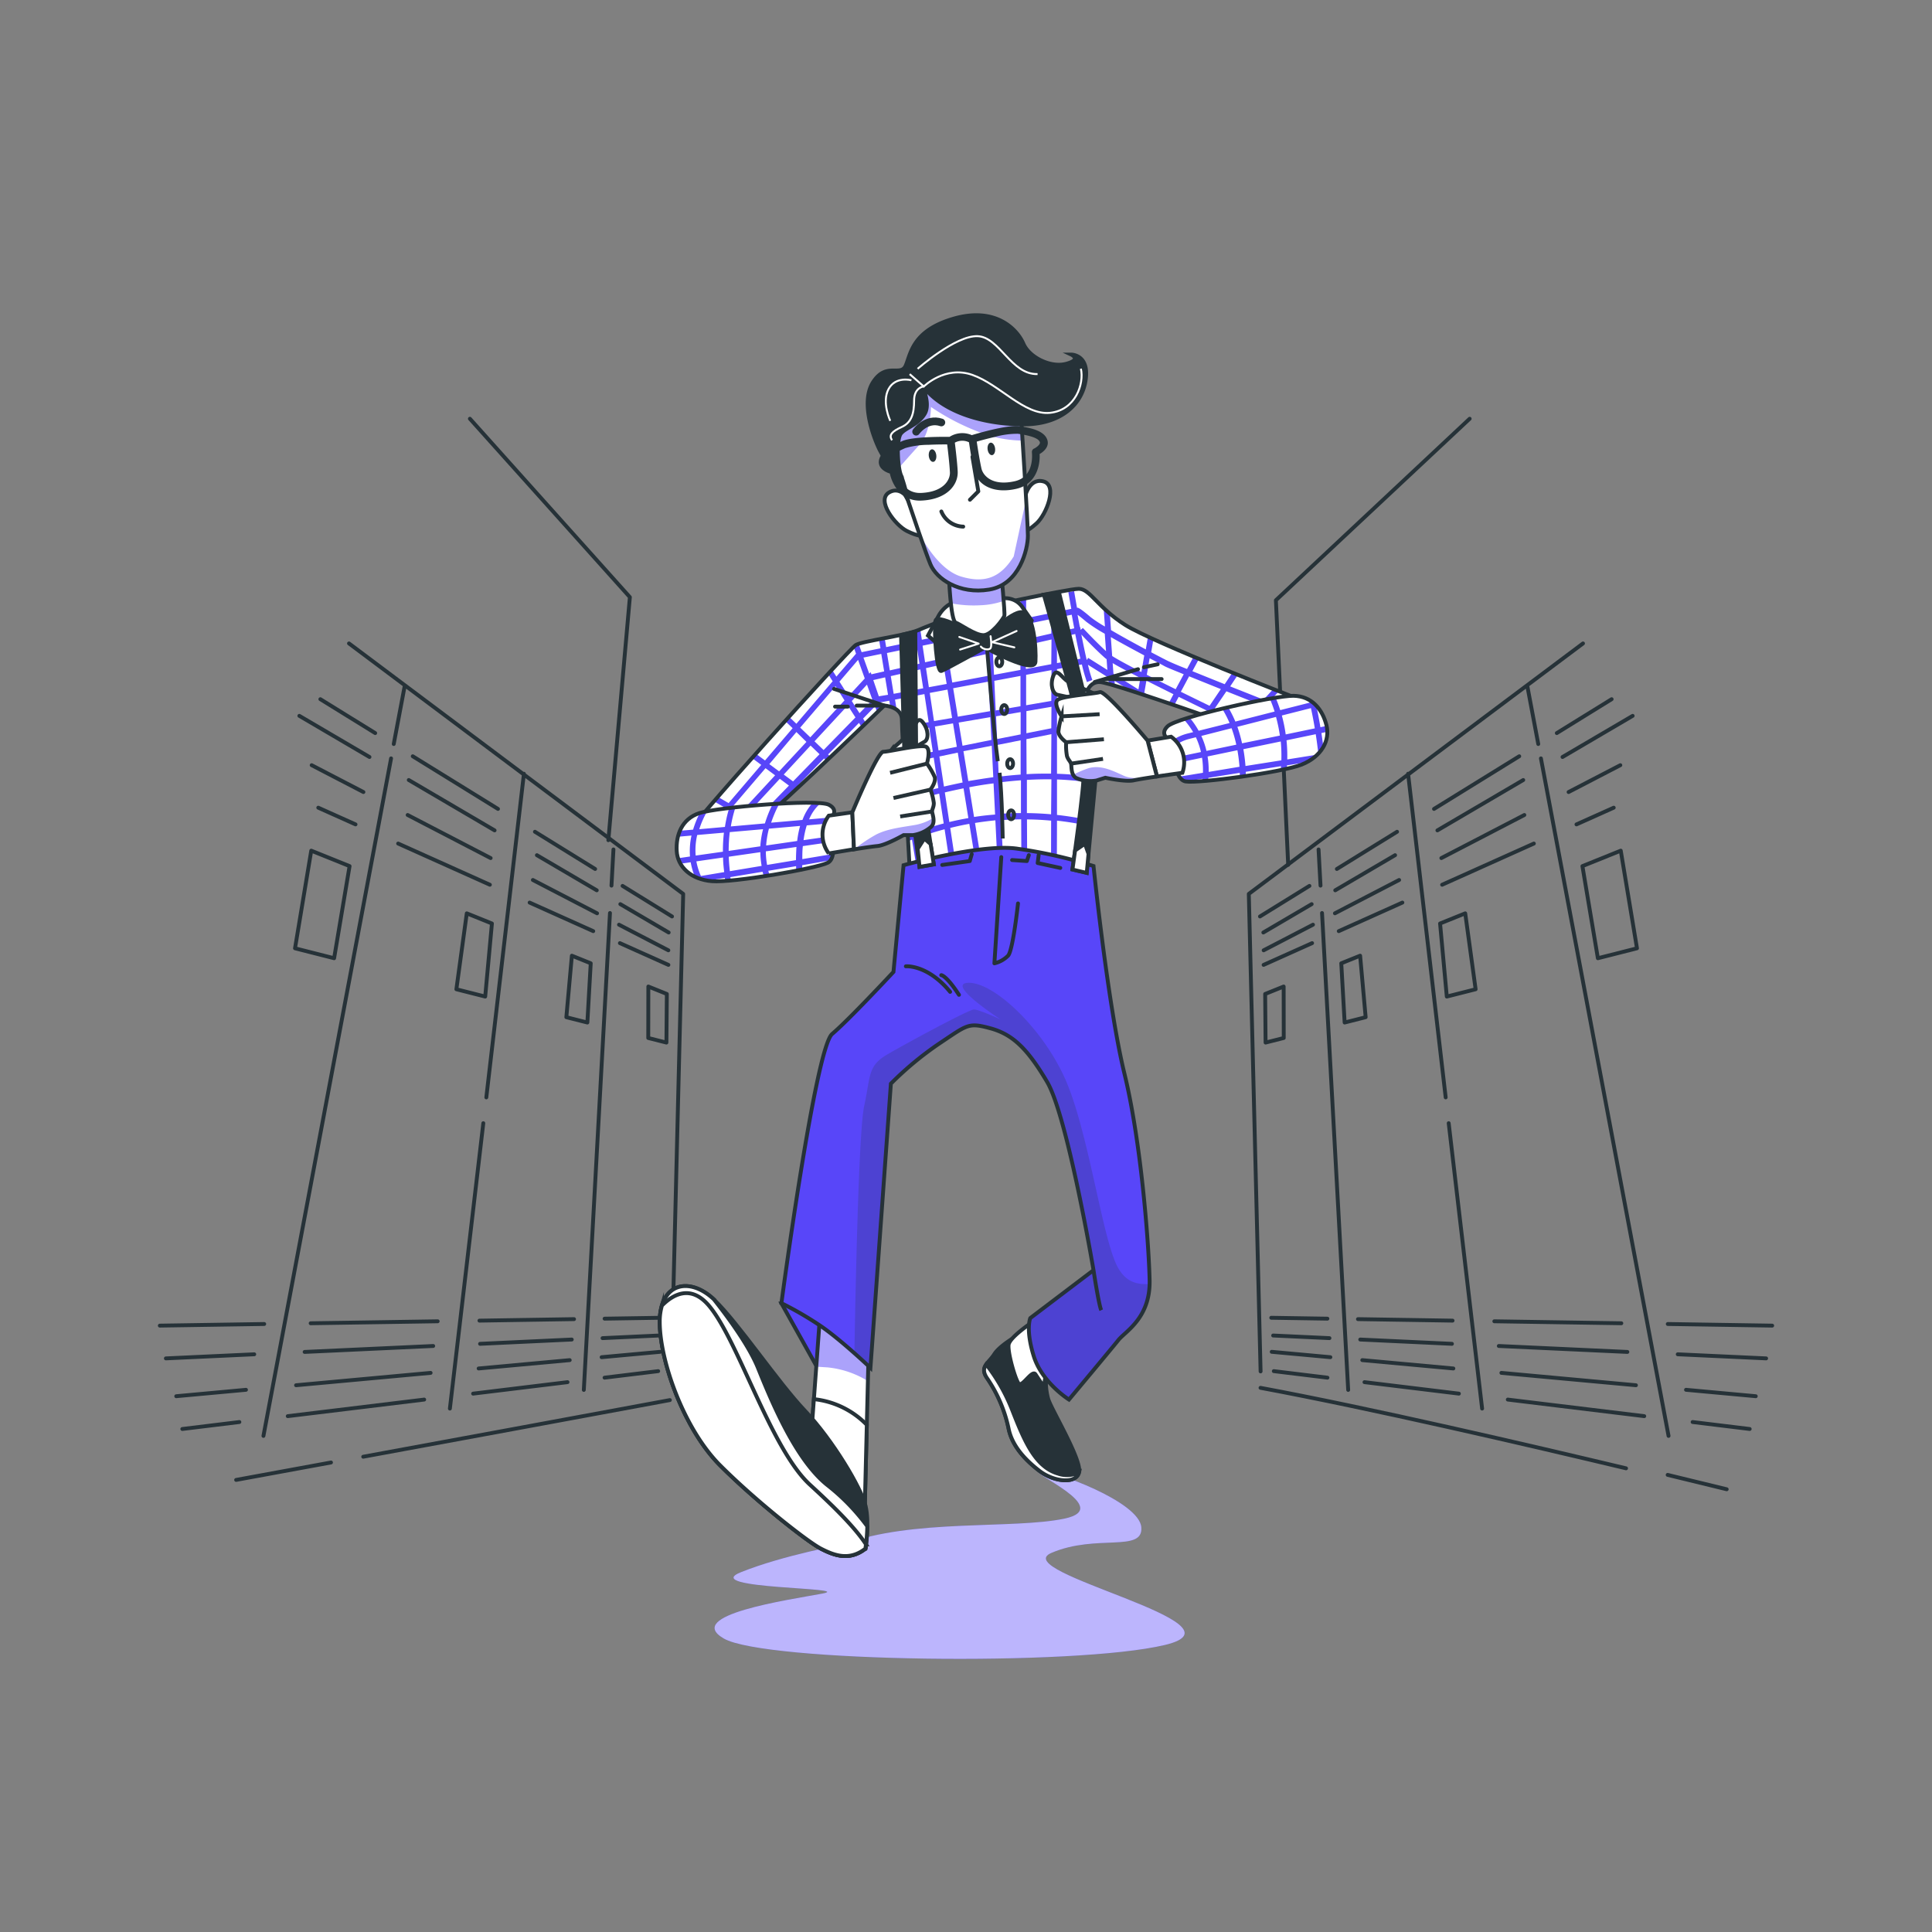 <svg xmlns="http://www.w3.org/2000/svg" viewBox="0 0 500 500"><rect x="0" y="0" width="500" height="500" fill="#808080" stroke="none"/><defs><clipPath id="a"><path d="M251.45 157.81s-10.22 3.7-13.7 5.22-14.56 2.83-16.3 3.92-45 48.92-44.14 49.79 10.65 1.3 13.48.65 38.05-34.79 38.05-34.79 4.57.22 4.57 3.7 2.17 41.31 2.17 41.31l45-.87.22-45.88s.43-4.56 3.91-4.35S325.38 190 325.38 190l10.62-9.14s-37.62-14.57-44.8-19.13-9.13-9.35-12-9.35-27.75 5.43-27.75 5.43z" fill="#fff" stroke="#263238" stroke-miterlimit="10"/></clipPath><clipPath id="b"><path d="M245.58 149.12s.44 11.52 1.74 12 5 3.26 7.18 3.26 5.22-4.35 5.43-5-.87-11.75-.87-11.75l-12.61 1.31z" fill="#fff" stroke="#263238" stroke-miterlimit="10"/></clipPath><clipPath id="c"><path d="M234.93 129.33s.08.26.24.72c.93 2.78 4.32 12.85 5.63 16 1.52 3.7 7.39 7.83 15.22 6.53s10-10.44 10-13.92-1.74-30.44-1.74-30.44-9.35-9.57-17-12.61-11.31.43-14.13 5.65-4.35 8.26-3.48 11.74 5.26 16.33 5.26 16.33z" fill="#fff" stroke="#263238" stroke-miterlimit="10"/></clipPath><clipPath id="d"><path fill="#fff" stroke="#263238" stroke-miterlimit="10" d="M212.23 340.33l-2.39 32.61 13.91 19.14 1.09-43.92-12.61-7.83z"/></clipPath><clipPath id="e"><path d="M231.23 251.53h0l2.61-27.61s19.35-5.44 28.92-4.35a120.07 120.07 0 0120.24 4.56s3.7 36.1 8 53.71 6.3 43.71 6.52 53.49-6.31 13.26-8.05 15.44-12.82 15.44-12.82 15.44-7-4.35-9.14-11.31-.87-9.78-.87-9.78l16.36-12.4s-6.74-39.79-12-48.71-9.13-12.39-14.78-13.91-5.87-.87-13.05 3.91a85.15 85.15 0 00-12.61 10.44L225.27 354s-8-7.61-13.26-11.09a87.59 87.59 0 00-9.78-5.65s8.78-66 13.13-69.67 15.87-16.06 15.87-16.06z" fill="#5846f9" stroke="#263238" stroke-miterlimit="10"/></clipPath><clipPath id="f"><path d="M303.15 191.78s-3.41-1.44-1-3.8 27.8-8 32.61-7.91 7.5 3.58 8.52 7.59-1.32 8.16-6.38 10.2-26.71 4.92-30.07 4.38-3.68-10.46-3.68-10.46z" fill="#fff" stroke="#263238" stroke-miterlimit="10"/></clipPath><clipPath id="g"><path d="M297 191.67s-10.89-13-12.34-12.55-9.93 1-11 2.06 1.09 4.22 1.09 4.22a19.44 19.44 0 00-.83 3.9c0 1.38 2 2.79 2 2.79a15.22 15.22 0 00.21 3.58c.32 1 .87 1.33 1.06 2s-.13 3.23 1.65 3.81a9 9 0 004.94.51l2.28-.71s5.14 1.12 7.28.68 6.07-1 6.07-1z" fill="#fff" stroke="#263238" stroke-miterlimit="10"/></clipPath><clipPath id="h"><path d="M214.71 212.17s2.82-2.39-.22-3.91-28.92.65-33.49 2.17-6.09 5.66-5.87 9.79 3.7 7.39 9.13 7.83 27-3.26 30-4.79.45-11.09.45-11.09z" fill="#fff" stroke="#263238" stroke-miterlimit="10"/></clipPath><clipPath id="i"><path d="M220.58 210.22s6.52-15.66 8-15.66 9.79-2 11.09-1.3.22 4.35.22 4.35a19.39 19.39 0 012 3.47c.43 1.31-1.09 3.27-1.09 3.27a15.49 15.49 0 01.87 3.48c0 1.08-.44 1.52-.44 2.17s1.09 3-.43 4.13a9.07 9.07 0 01-4.57 2h-2.39s-4.57 2.61-6.74 2.82-6.09.87-6.09.87z" fill="#fff" stroke="#263238" stroke-miterlimit="10"/></clipPath></defs><g stroke="#263238" stroke-linecap="round" stroke-linejoin="round"><path fill="none" d="M90.32 166.52l86.49 64.82-3.05 123.58M157.86 236.29l-6.77 123.42M158.76 219.84l-.51 9.36M125.08 290.68l-8.65 73.86M135.59 200.24l-9.73 83.77M101.21 196.27L68.18 371.61M104.68 177.82l-2.78 14.73M82.91 180.95l14.19 8.77M128.88 209.35l-22.06-13.63M154.02 224.89l-15.58-9.63M173.92 237.18l-12.8-7.91M95.62 195.91l-18.15-10.65M128 214.9l-22.21-13.03M154.44 230.41l-15.49-9.09M173.05 241.33l-12.51-7.34M94.05 204.98l-13.39-6.95M126.98 222.07l-21.48-11.15M154.52 236.36l-16.61-8.62M172.97 245.94l-12.77-6.63M92.01 213.35l-9.64-4.32M126.78 228.97l-23.74-10.66M153.53 240.98l-16.46-7.39M172.98 249.71l-12.55-5.63M68.38 342.65l-27.02.42M113.27 341.95l-32.87.51M148.56 341.39l-24.48.39M171 341.04l-14.53.23M65.8 350.49l-22.87 1.06M112.11 348.34l-33.27 1.54M147.97 346.67l-23.73 1.11M170.51 345.63l-14.57.68M63.66 359.68l-18.05 1.66M111.44 355.3l-34.82 3.2M147.44 352l-23.57 2.16M170.88 349.85l-15.18 1.39M61.95 368.02l-14.77 1.8M109.78 362.21l-35.31 4.29M146.87 357.7l-24.43 2.97M170.34 354.85l-13.88 1.69"/><path fill="none" d="M120.8 236.37l6.51 2.63-1.74 18.91-7.46-1.89 2.69-19.65zM146.57 263.25l1.43-15.92 4.88 1.97-.87 15.33-5.44-1.38zM80.55 220.15l9.92 4-4 23.84-10.12-2.57 4.2-25.27zM167.79 255.31l4.79 1.93-.11 12.58-4.7-1.19.02-13.32zM409.68 166.52l-86.49 64.82 3.05 123.58M342.14 236.29l6.77 123.42M341.24 219.84l.51 9.36M374.92 290.68l8.65 73.86M364.41 200.24l9.73 83.77M398.79 196.27l33.03 175.34M395.32 177.82l2.78 14.73M402.9 189.72l14.19-8.77M371.12 209.35l22.06-13.63M345.98 224.89l15.58-9.63M326.08 237.18l12.8-7.91M404.38 195.91l18.15-10.65M372 214.9l22.21-13.03M345.56 230.41l15.49-9.09M326.95 241.33l12.51-7.34M405.95 204.98l13.39-6.95M373.02 222.07l21.48-11.15M345.48 236.36l16.61-8.62M327.03 245.94l12.77-6.63M407.99 213.35l9.64-4.32M373.22 228.97l23.74-10.66M346.47 240.98l16.46-7.39M327.02 249.71l12.55-5.63"/><path fill="#263238" d="M431.62 342.65l27.02.42"/><path fill="none" d="M386.73 341.95l32.87.51M351.44 341.39l24.48.39M329 341.04l14.53.23M434.2 350.49l22.87 1.06M387.89 348.34l33.27 1.54M352.03 346.67l23.73 1.11M329.49 345.63l14.57.68M436.34 359.68l18.05 1.66M388.56 355.3l34.82 3.2M352.56 352l23.57 2.16M329.12 349.85l15.18 1.39M438.05 368.02l14.77 1.8M390.22 362.21l35.31 4.29M353.13 357.7l24.43 2.97M329.66 354.85l13.88 1.69M379.2 236.37l-6.51 2.63 1.74 18.91 7.46-1.89-2.69-19.65zM353.43 263.25L352 247.33l-4.88 1.97.87 15.33 5.44-1.38zM419.45 220.15l-9.92 4 4 23.84 10.12-2.57-4.2-25.27zM332.21 255.31l-4.79 1.93.11 12.58 4.7-1.19-.02-13.32zM94 377c23.56-4.34 55.26-10.18 79.36-14.66M61.11 383l24.55-4.51M420.82 380c-25.16-6-66.18-15.55-94.6-20.83M446.87 385.42S441 384 431.59 381.7M157.44 217.44l5.57-62.9-41.4-46.17M333.38 223.81l-3.18-68.47 50.15-46.97"/></g><path d="M218.35 399.67s-15.51 2.77-26.59 7.21 29.92 3.88 21.05 5.54-36 5.54-25.49 11.63 90.87 7.21 114.14 1.67-41-18.84-29.36-23.83 23.82 0 23.27-6.65-22.69-14.7-26.3-14.55 19.65 9.57 6.35 12.34-39.34-.03-57.07 6.64z" fill="#5846f9"/><path d="M218.35 399.67s-15.51 2.77-26.59 7.21 29.92 3.88 21.05 5.54-36 5.54-25.49 11.63 90.87 7.21 114.14 1.67-41-18.84-29.36-23.83 23.82 0 23.27-6.65-22.69-14.7-26.3-14.55 19.65 9.57 6.35 12.34-39.34-.03-57.07 6.64z" fill="#fff" opacity=".6"/><g><path d="M251.45 157.81s-10.22 3.7-13.7 5.22-14.56 2.83-16.3 3.92-45 48.92-44.14 49.79 10.65 1.3 13.48.65 38.05-34.79 38.05-34.79 4.57.22 4.57 3.7 2.17 41.31 2.17 41.31l45-.87.22-45.88s.43-4.56 3.91-4.35S325.38 190 325.38 190l10.62-9.14s-37.62-14.57-44.8-19.13-9.13-9.35-12-9.35-27.75 5.43-27.75 5.43z" fill="#fff"/><g clip-path="url(#a)"><path d="M329.54 178.32l-2.54 2.74-8.63-3.42 2-3-1.42-.57-2 3c-3-1.2-5.91-2.37-8.36-3.37l1.71-3.18-1.39-.58-1.71 3.19c-2.58-1-4.47-1.84-5.09-2.15-.83-.42-2.35-1.2-4.18-2.17l.58-3.4-1.41-.65-.57 3.31c-2.87-1.54-6.24-3.38-9-5l-.31-4.36c-.58-.5-1.11-1-1.61-1.45l.35 4.89a31.86 31.86 0 01-3.7-2.43c-2.85-2.45-3.26-2.45-3.51-2.45v.14c-.46-2.58-.76-4.37-.77-4.43l-1.48.25c0 .22.32 1.93.75 4.34l-3.49.72v-5.07l-1.5.28v5.1l-6.7 1.38v-5.14l-1.49.31v5.14l-7.41 1.53-.25-5.07-1.48.32.25 5.06-10.7 2.21-.61-3.72-1.43.54.57 3.49-4.44.91-.41-2.7-.37.16a11.15 11.15 0 01-1.06.39l.37 2.46-7.76 1.6-.39-2.32-1.47.28.39 2.35-4.88 1-.77-2.15a3.53 3.53 0 00-.73.31 4 4 0 00-.57.51l.62 1.72-5.08 5.94-1.13-1.78-1 1.14 1.16 1.84-9.39 11-1.86-1.78-1 1.11 1.89 1.81-7.15 8.36-2.32-1.72-1 1.12 2.35 1.74-8.45 9.89-2.73-1.59-1 1.16 2.74 1.59-7.19 8.41c.57.06 1.19.12 1.84.16l6.67-7.81 2.22 1.29-6.15 6.64h2l5.45-5.88 2.3 1.33-4.19 4.3.33-.06c.83-.19 4.44-3.26 9.13-7.5l5.49-5.63.36.27 1.11-1-.42-.32 6.73-6.91.68.66 1.1-1-.73-.7 8-8.17.78 1.23 1.1-1.06-.81-1.28 3.09-3.17.6 1.67 1.19-1.14-.55-1.53 2.45-.46.26 1.58a5.55 5.55 0 011.64.74l-.42-2.6 7.61-1.43 1.1 7.26-6.89 1.11c0 .44 0 .95.07 1.51l6.95-1.19.94 6.23L234 196l-.24-1.45c.2 4 .47 8.83.73 13.62l1.26 7.63-.82.32c0 .54.06 1.06.09 1.57l1-.39 1.69 10.25h1.52l-1.77-10.74c2.38-.86 4.73-1.59 7-2.2l1.94 12.8h1.52l-2-13.14c1.67-.42 3.31-.77 4.94-1.06l2.29 14.1h1.51l-2.33-14.33c1.79-.29 3.55-.51 5.27-.68l.69 14-1 1h2.16l.38-.37-.72-14.67c1.76-.13 3.48-.2 5.17-.22l.07 15.17h1.5l-.07-15.14c2.15 0 4.23.13 6.25.31l-.03 14.53h1.5l.05-14.53q3.75.42 7.14 1.13V212a82.3 82.3 0 00-7.14-1.1v-9.17a70.32 70.32 0 017.15.6v-1.5a70.32 70.32 0 00-7.15-.58v-10.52l7.17-1.43v-1.53l-7.17 1.43v-5.52l7.17-1.23v-.54a6.69 6.69 0 01.2-1l-7.37 1.26v-8l6.44-1.21a41 41 0 001.31 4.56l1.4-.53a35.25 35.25 0 01-1.14-3.95l5.19 3.26.25 1.7c.46.12 1 .27 1.53.44l-.09-1.25 3.82 2.4c1.78.57 3.78 1.23 5.89 1.93l-2-1.26.54-3.11c2.17 1.1 4.55 2.29 7 3.51l-1.23 2.34 1.44.49 1.15-2.15c2.39 1.18 4.86 2.38 7.28 3.56l-.82 1.21 1.47.51.72-1.06c2.43 1.18 4.81 2.32 7 3.37l-.28.3 1.54.55.15-.17 1.82.87 1.43.51 1.12-1-3.31-1.57 4.24-4.63 4.31 1.7 1.29-1.1-4.51-1.79 2.52-2.74zm-65.45-4.95l-6.84 1.28-.28-5.72 7.09-1.62zm0-11.54v3.95l-7.16 1.62-.2-4.05zM256.66 193l.4 8.14c-2.2.3-4.37.66-6.46 1l-1.26-7.73zm-.08-1.51L249.1 193l-1-6 8.17-1.4zm-.36-7.44l-8.34 1.43-1.2-7.36 9.16-1.72zm-8.59 9.22l-4.74.94-.94-6.19 4.69-.81zm8.13-18.38l-9.32 1.75-.84-5.17 9.89-2.25zm-.55-11.27l.2 4.08-10 2.29-.68-4.2zm-27.14 5.61l.75 4.53-3.3.75-.19-.56-.37.4-1.5-4.17zm-6 1.54l1.73 4.82-4.19 4.53-2.36-3.71zm-5.83 6.83l2.32 3.66-8.86 9.56-2.61-2.51zm-10.13 11.85l2.59 2.55-7.07 7.63-2.53-1.88zm-14.05 20.43l-2.28-1.32 8.33-9.75 2.49 1.84zm3.66 2.12l-2.33-1.35 8.42-9.1 2.37 1.76zm9.52-9.77l-2.41-1.78 6.94-7.5 2.33 2.24zm7.9-8.12l-2.35-2.26 8.6-9.28 2 3.1zm9.3-9.54l-2-3.14 3.93-4.25 1.42 3.95zm5-4.37L226 176l3.07-.7.75 4.51zm2.1-11.2l7.75-1.6.66 4.36-7.67 1.74zm1.74 10.56l-.75-4.58 7.64-1.74.75 4.89zm7.48-12.46l4.45-.92.69 4.22-4.49 1zm1.63 10.75l-.75-4.94 4.5-1L245 177zm.23 1.48l4.59-.86 1.19 7.34-4.68.8zm-5 26.56l-1.37-8.35 7.39-1.47 1.2 7.88c-2.6.6-5.03 1.26-7.22 1.9zm1.56 9.44l-1.31-8c2.18-.64 4.6-1.3 7.19-1.94l1.17 7.72c-2.31.61-4.66 1.33-7.05 2.18zm7.12-11.73l-1.19-7.82 4.76-1 1.25 7.73c-1.65.34-3.26.69-4.82 1.05zm1.39 9.18l-1.17-7.7c1.56-.37 3.18-.72 4.84-1.06l1.25 7.7c-1.61.28-3.25.61-4.92 1.02zm6.4-1.31l-1.25-7.73c2-.39 4.15-.74 6.29-1l.4 8.07q-2.67.19-5.44.62zm5.24-35.27l6.77-1.27v7.84l-6.42 1.1zm.45 9.18l6.36-1.09v5.77l-6.1 1.21zm.36 7.41l6-1.2v8.87c-1.91.14-3.8.32-5.67.56zm.88 17.86l-.4-8.15q2.78-.35 5.6-.56v8.49c-1.67-.02-3.41.05-5.22.18zm13 .09c-2-.18-4.11-.29-6.26-.31v-8.59c2.11-.12 4.23-.18 6.34-.15zm0-10.53c-2.11 0-4.23 0-6.34.15l-.05-9.07 6.47-1.29zm.05-11.73l-6.44 1.28v-5.72l6.49-1.12zm0-7.08l-6.51 1.12v-7.87l6.57-1.23zm0-9.51l-6.58 1.24v-6.12l6.64-1.51zm0-7.93l-6.65 1.51v-3.91l6.69-1.38zm1.52-4.09l3.77-.78c.2 1.1.42 2.29.65 3.52l-4.43 1zm-.05 11.74v-6.45l4.73-1.08c.42 2.16.88 4.38 1.34 6.39zm6-9.35h-.08c-.21-1.09-.41-2.16-.59-3.15.41.28 1.09.81 2.24 1.79a41.61 41.61 0 004.8 3.11l.33 4.51c-3.07-2.82-5.95-6-6-6l-.56.5zm2.08 8l-.37.57c-.47-2-.95-4.34-1.4-6.62 1.17 1.27 3.68 3.9 6.16 6.11l.38.29.19 2.77zm13 8.17l-6.46-4.06-.2-2.76c1.66 1 4.17 2.31 7.17 3.85zm.77-4.51c-3.48-1.8-6.18-3.26-7.56-4.14l-.35-4.9c2.8 1.6 6 3.33 8.65 4.74zm8.87 4.45c-2.69-1.32-5.21-2.59-7.47-3.74l.73-4.27c1.73.91 3.11 1.62 3.78 2s2.5 1.1 5.05 2.14zm8.77 4.29c-2.52-1.22-5-2.44-7.43-3.63l2.14-4 8.21 3.31zm8.59 4.13l-7.23-3.47 3-4.41 8.41 3.34z" style="mix-blend-mode:multiply" fill="#5846f9"/></g><path d="M251.45 157.81s-10.22 3.7-13.7 5.22-14.56 2.83-16.3 3.92-45 48.92-44.14 49.79 10.65 1.3 13.48.65 38.05-34.79 38.05-34.79 4.57.22 4.57 3.7 2.17 41.31 2.17 41.31l45-.87.22-45.88s.43-4.56 3.91-4.35S325.38 190 325.38 190l10.62-9.14s-37.62-14.57-44.8-19.13-9.13-9.35-12-9.35-27.75 5.43-27.75 5.43zM258.69 200c.64 5.76.81 17 .81 17M258.23 197c-1-6.69-2.86-30.22-2.86-30.22" fill="none" stroke="#263238" stroke-miterlimit="10"/><path fill="none" stroke="#263238" stroke-linecap="round" stroke-linejoin="round" d="M283.31 176.5l11.21-3.31M296.04 172.68l3.57-.76M286.11 175.74h14.52M215.85 178.29l12.99 4.31-7.13.01M219.42 182.87h-3.31M259.38 171.28c0 .64-.34 1.15-.76 1.15s-.76-.51-.76-1.15.34-1.14.76-1.14.76.51.76 1.14zM260.66 183.63c0 .63-.35 1.15-.77 1.15s-.76-.52-.76-1.15.34-1.14.76-1.14.77.51.77 1.14z"/><ellipse cx="261.42" cy="197.63" rx=".76" ry="1.15" fill="none" stroke="#263238" stroke-linecap="round" stroke-linejoin="round"/><path d="M262.44 210.87c0 .63-.34 1.15-.76 1.15s-.77-.52-.77-1.15.34-1.14.77-1.14.76.51.76 1.14z" fill="none" stroke="#263238" stroke-linecap="round" stroke-linejoin="round"/><path d="M246.69 155.76l-1.18.78a8.31 8.31 0 00-2.7 3l-2.65 4.95 7 6.06 5.57-8 10.41 6.77 3.86-8.72-2.45-3.53a5.26 5.26 0 00-4-2.24c-4.27-.31-12.78-.69-13.86.93z" fill="#fff" stroke="#263238" stroke-miterlimit="10"/><path d="M245.58 149.12s.44 11.52 1.74 12 5 3.26 7.18 3.26 5.22-4.35 5.43-5-.87-11.75-.87-11.75l-12.61 1.31z" fill="#fff"/><g clip-path="url(#b)"><path d="M259.06 147.59l-12.61 1.31-.87.22s.14 3.73.51 7a30.64 30.64 0 007.81.51 20 20 0 005.87-1.13c-.27-3.4-.71-7.91-.71-7.91z" style="mix-blend-mode:multiply" fill="#5846f9" opacity=".5"/></g><path d="M245.58 149.12s.44 11.52 1.74 12 5 3.26 7.18 3.26 5.22-4.35 5.43-5-.87-11.75-.87-11.75l-12.61 1.31z" fill="none" stroke="#263238" stroke-miterlimit="10"/><path d="M236 130.42s-2.39-5-5.87-3 1.53 8.48 4.57 10 4.35 1.3 4.35 1.3zM265.14 129.09s.95-5.46 4.83-4.52.82 8.58-1.7 10.87-3.83 2.43-3.83 2.43z" fill="#fff" stroke="#263238" stroke-miterlimit="10"/><path d="M234.93 129.33s.08.26.24.72c.93 2.78 4.32 12.85 5.63 16 1.52 3.7 7.39 7.83 15.22 6.53s10-10.44 10-13.92-1.74-30.44-1.74-30.44-9.35-9.57-17-12.61-11.31.43-14.13 5.65-4.35 8.26-3.48 11.74 5.26 16.33 5.26 16.33z" fill="#fff"/><g clip-path="url(#c)" fill="#5846f9"><path d="M238 115.07c2.93-3.25 2.93-9.75 2.93-9.75a59.89 59.89 0 0015.27 7.47 31.93 31.93 0 008.47 1.23c-.22-3.41-.37-5.78-.37-5.78s-9.35-9.57-17-12.61-11.31.43-14.13 5.65-4.35 8.26-3.48 11.74c.39 1.58 1.5 5.08 2.6 8.44.58-.64 3.11-3.52 5.71-6.39zM262.35 144c-3.25 5.2-7.15 7.15-13.64 5.2-5.86-1.76-10.13-9.84-10.92-11.43 1.14 3.31 2.34 6.7 3 8.31 1.52 3.7 7.39 7.83 15.22 6.53s10-10.44 10-13.92c0-1.16-.19-5-.45-9.49" style="mix-blend-mode:multiply" opacity=".5"/></g><path d="M234.93 129.33s.08.26.24.72c.93 2.78 4.32 12.85 5.63 16 1.52 3.7 7.39 7.83 15.22 6.53s10-10.44 10-13.92-1.74-30.44-1.74-30.44-9.35-9.57-17-12.61-11.31.43-14.13 5.65-4.35 8.26-3.48 11.74 5.26 16.33 5.26 16.33z" fill="none" stroke="#263238" stroke-miterlimit="10"/><path d="M242.31 117.8c.11.89-.24 1.67-.78 1.73s-1.06-.61-1.16-1.5.24-1.67.78-1.74 1.06.62 1.16 1.51zM257.53 116.06c.11.9-.24 1.67-.78 1.73s-1.05-.61-1.16-1.5.25-1.67.78-1.73 1.06.61 1.16 1.5z" fill="#263238"/><path d="M237.1 111.72s2.61-3.7 6.52-2.39" fill="none" stroke="#263238" stroke-linecap="round" stroke-linejoin="round" stroke-width="2"/><path fill="none" stroke="#263238" stroke-linecap="round" stroke-linejoin="round" d="M251.02 129.33l2.17-2.17-1.52-8.92M243.62 132.37a6.31 6.31 0 005.66 3.92"/><path d="M238.41 99.32s2.61 5 .87 7.83-4.79 3.48-6.09 5-.87 8.92 0 10.87a42.37 42.37 0 011.74 6.31s-5.44-9.57-7-12.39-5.44-12.62-2-18 7.18-1.31 8.48-4.35 1.74-9.13 12.61-12.18 16.31 3 17.83 6.53 7 6.3 11.09 5.21 1.31-2.39 1.31-2.39 4.78 0 3.69 6.74-6.95 11.09-15.22 11.31-21.44-2.01-27.31-10.49z" fill="#263238" stroke="#263238" stroke-miterlimit="10"/><path d="M237.48 95.45S247.3 86.78 253 87s8.67 10 15.52 9.81" fill="none" stroke="#fff" stroke-miterlimit="10" stroke-width=".5"/><path d="M235.43 96.82l3.65 3.2s5.48-5.48 12.56-3 13.47 10.5 20.09 9.82 8.9-7.54 8-11.42M235.88 98.42s-4.11-1.14-5.93 2.28.45 8.22.45 8.22" fill="none" stroke="#fff" stroke-miterlimit="10" stroke-width=".5"/><path d="M239.08 100s-2.51.23-2.51 3.65-.69 5.71-3.2 6.85-3.42 2.06-2.51 3.43" fill="none" stroke="#fff" stroke-miterlimit="10" stroke-width=".5"/><path d="M271 113.72c-.81-2.21-4.11-3-7.24-3.41s-10.91 1.9-12.26 2.3a6.14 6.14 0 00-5.75.44c-1.84 0-9.57-.08-12.26 1.1-2.89 1.28-5.87 2.89-6.05 5.24-.13 1.77 1.5 2.75 2.85 3.16.63 2.86 2.94 7.27 8.21 7 6.66-.32 9.51-4.13 9.35-7.55-.1-2.1-.55-5.92-.74-7.44a4 4 0 013.66-.1c.23 1.56.82 5.28 1.28 7.3.77 3.33 4.55 6.23 11 4.74 5.13-1.19 6.17-6.05 6-9 1.29-.73 2.6-2.11 1.95-3.78zm-32.6 13.85c-5.29.25-6.21-5.73-6.25-6a1 1 0 00-.81-.84c-.5-.09-1.95-.57-1.9-1.21.07-1 1.71-2.17 4.86-3.56a21.76 21.76 0 016-.84c1.78-.09 3.56-.11 4.83-.1.2 1.63.61 5.16.7 7.08.17 1.78-1.3 5.18-7.39 5.47zm29.21-11.49a1 1 0 00-.55 1c0 .26.76 6.26-4.4 7.45-5.94 1.36-8.25-1.52-8.65-3.24s-1-5.38-1.23-7c1.21-.35 2.93-.81 4.67-1.21a21.58 21.58 0 016-.82c3.41.49 5.3 1.2 5.64 2.11.29.63-.97 1.48-1.44 1.71z" fill="#263238"/><path d="M202.23 337.29l10.22 18.3 2.2-14s-8.43-4.72-12.42-4.3z" fill="#5846f9" stroke="#263238" stroke-miterlimit="10"/><path d="M263.63 345.46s-4.78 2.61-6.31 5-3.91 3.26-1.74 6.3A36.15 36.15 0 01261 369.6c.87 4.57 4.35 8.26 8.05 11.09s9.56 3.48 10.21.22-7.39-16.53-8-18.92a16.75 16.75 0 01-.44-6.52c.18-2.4-3.49-11.31-7.19-10.01z" fill="#263238" stroke="#263238" stroke-miterlimit="10"/><path d="M279.27 381a6.85 6.85 0 01-5.42.38c-6.09-1.74-8.92-8.91-12-16.74a47.22 47.22 0 00-6.62-11.54c-.69 1-.9 2 .31 3.71A36.15 36.15 0 01261 369.6c.87 4.57 4.35 8.26 8.05 11.09s9.51 3.47 10.22.31zM268.41 341.33s-7.17 4.57-7.39 6.74 1.74 8.92 2.61 10 3.48-3.7 4.35-2.4l2.17 3.27.87-5.88z" fill="#fff" stroke="#263238" stroke-miterlimit="10"/><path fill="#fff" d="M212.23 340.33l-2.39 32.61 13.91 19.14 1.09-43.92-12.61-7.83z"/><g clip-path="url(#d)"><path d="M211.25 353.7l2.79.17a24.32 24.32 0 0110.57 3.55l.23-9.26-12.61-7.83z" style="mix-blend-mode:multiply" fill="#5846f9" opacity=".5"/></g><path fill="none" stroke="#263238" stroke-miterlimit="10" d="M212.23 340.33l-2.39 32.61 13.91 19.14 1.09-43.92-12.61-7.83z"/><path d="M224.33 368.75a22.35 22.35 0 00-13.7-6.65l-.79 10.9 13.91 19.13z" fill="#fff" stroke="#263238" stroke-miterlimit="10"/><path d="M224 400.78s1.09-6.53 0-11.09-8.48-17-15.66-24.57-17.17-22.62-23.48-28.7-14.13-4.57-14.13 5.65 6.3 27.83 15.65 37.18S209 399 212.44 400.78s7.4 3.22 11.56 0z" fill="#263238" stroke="#263238" stroke-miterlimit="10"/><path d="M224.45 395A54.53 54.53 0 00214 384.25c-8.05-6.52-14.14-21.09-17.83-30.22-2.29-5.65-7.56-12.87-11.26-17.56v-.05c-6.31-6.09-14.13-4.57-14.13 5.65s6.3 27.83 15.65 37.18S209 399 212.44 400.78s7.4 3.26 11.53 0a43.09 43.09 0 00.48-5.78z" fill="#fff" stroke="#263238" stroke-miterlimit="10"/><path d="M224.12 399.69c-2.82-4.33-8.16-9.63-14.5-15.44-10.22-9.35-18.7-37.83-26.31-46.53-4.64-5.3-9.19-2.69-12 .16a14.39 14.39 0 00-.57 4.19c0 10.22 6.3 27.83 15.65 37.18S209 399 212.44 400.78s7.4 3.26 11.53 0c.03 0 .03-.41.15-1.09z" fill="#fff" stroke="#263238" stroke-miterlimit="10"/><path d="M231.23 251.53l2.61-27.61s19.35-5.44 28.92-4.35a120.07 120.07 0 0120.24 4.56s3.7 36.1 8 53.71 6.3 43.71 6.52 53.49-6.31 13.26-8.05 15.44-12.82 15.44-12.82 15.44-7-4.35-9.14-11.31-.87-9.78-.87-9.78l16.36-12.4s-6.74-39.79-12-48.71-9.13-12.39-14.78-13.91-5.87-.87-13.05 3.91a85.15 85.15 0 00-12.61 10.44L225.27 354s-8-7.61-13.26-11.09a87.59 87.59 0 00-9.78-5.65s8.78-66 13.13-69.67 15.87-16.06 15.87-16.06z" fill="#5846f9"/><g clip-path="url(#e)"><path d="M297.53 332.34c-2.48 0-6.36.19-8.84-5.59-3.88-9.05-7.32-35.33-13.36-48.26s-18.1-24.14-24.56-24.14 8.19 9.48 8.19 9.48-5.61-2.58-6.9-2.58-17.24 8.62-22.41 11.63-4.31 5.61-6 13.36c-1.47 6.6-2.31 50.85-2.53 64 2.41 2.13 4.18 3.81 4.18 3.81l5.31-73.58A85.15 85.15 0 01243.19 270c7.18-4.78 7.39-5.43 13.05-3.91s9.56 5 14.78 13.91 12 48.71 12 48.71l-16.31 12.4s-1.3 2.82.87 9.78 9.14 11.31 9.14 11.31 11.08-13.27 12.82-15.44 7.75-5.42 7.99-14.42z" style="mix-blend-mode:multiply" fill="#263238" opacity=".2"/></g><path d="M231.23 251.53h0l2.61-27.61s19.35-5.44 28.92-4.35a120.07 120.07 0 0120.24 4.56s3.7 36.1 8 53.71 6.3 43.71 6.52 53.49-6.31 13.26-8.05 15.44-12.82 15.44-12.82 15.44-7-4.35-9.14-11.31-.87-9.78-.87-9.78l16.36-12.4s-6.74-39.79-12-48.71-9.13-12.39-14.78-13.91-5.87-.87-13.05 3.91a85.15 85.15 0 00-12.61 10.44L225.27 354s-8-7.61-13.26-11.09a87.59 87.59 0 00-9.78-5.65s8.78-66 13.13-69.67 15.87-16.06 15.87-16.06zM283 328.72s1.36 9 2 10.36" fill="none" stroke="#263238" stroke-miterlimit="10"/><path d="M259.13 221.82l-1.78 27.49a7.33 7.33 0 003.56-2c1.27-1.53 2.55-13.5 2.55-13.5M243.85 223.85l7.13-1.01.51-1.79M266.26 221.31l-.51 1.53-3.82-.26M268.8 221.31l-.25 2.04 5.85 1.27M234.44 250.08s5.6-.51 11.45 6.61M243.6 252.37s1.27 0 4.58 5.09" fill="none" stroke="#263238" stroke-linecap="round" stroke-linejoin="round"/><path d="M230.8 193.91s3.47-3 4.78-4.35 1.74-4.57 3.26-2.61 1.52 4.35.44 5-3.7 2-4.35 2.83-5.87 1.3-4.13-.87zM282.35 179.15s-4.23-1.87-5.87-2.73-3-3.84-3.89-1.51-.15 4.6 1.08 4.9 4.11.76 5 1.4 5.99-.5 3.68-2.06z" fill="#fff" stroke="#263238" stroke-miterlimit="10"/><path fill="#263238" stroke="#263238" stroke-miterlimit="10" d="M233.19 164.34l.87 31.09 3.91 28.92 3.7-.65-4.57-29.14-.22-31.09-3.69.87zM270.15 153.9s6.74 23.92 7.4 26.75 2.39 18.48 2.82 20-2.82 24.35-2.82 24.35l3.69.87 2.61-27.61-3-17.4-6.74-27.39z"/><path fill="#fff" stroke="#263238" stroke-miterlimit="10" d="M240.84 218.45l-1.62-1.43-1.72 2.65.47 4.68 3.7-.65-.83-5.25zM281.71 221l-.93-2.65-2.55 1.76c-.39 2.89-.68 4.93-.68 4.93l3.69.87z"/><path d="M254.71 165.43s-12.17-7-12.61-4.78.22 13.48 1.52 13 11.31-6.07 11.31-6.07 12.83 7.16 13.05 3.68-.44-12.61-3.48-12.83-9.79 7-9.79 7z" fill="#263238" stroke="#263238" stroke-miterlimit="10"/><path fill="none" stroke="#fff" stroke-linecap="round" stroke-linejoin="round" stroke-width=".5" d="M256.74 166.19l6.35-2.89M256.74 166.19l5.77 1.35M248.27 164.84l5.01 1.73-4.81 1.54M256.36 164.65s.38 2.5 0 3.08-1.93.38-2.51-.39"/><path d="M303.15 191.78s-3.41-1.44-1-3.8 27.8-8 32.61-7.91 7.5 3.58 8.52 7.59-1.32 8.16-6.38 10.2-26.71 4.92-30.07 4.38-3.68-10.46-3.68-10.46z" fill="#fff"/><g clip-path="url(#f)"><path d="M343.36 187.85l-1.64.35c-.3-1.77-.63-3.55-1-5.31h.19a7.91 7.91 0 00-2.15-1.75c.05.23.12.47.17.71l-7.61 1.93c-.34-1.09-.74-2.13-1.16-3.15l-1.51.25c.44 1 .85 2.13 1.22 3.27l-10.16 2.59a30.89 30.89 0 00-1.82-3.64l-1.56.37a27.38 27.38 0 011.88 3.65l-8 2a20.55 20.55 0 00-2.35-3.41c-.53.16-1 .31-1.5.47a18.92 18.92 0 012.42 3.3l-1.29.32a12 12 0 00-4.34 2c0 .16 0 .87.14 1.85a10.39 10.39 0 014.57-2.44l1.63-.41a19 19 0 011.32 3.82l-7.18 1.5q.12.74.3 1.47l7.16-1.49a22 22 0 01.23 3.89l-6.09 1a2.56 2.56 0 001.64 1.25l4.35-.7c0 .21-.05.41-.07.62l1.51-.13c0-.24.05-.49.07-.73l8.12-1.3v1.07l1.56-.22v-1.11l9.11-1.46c0 .34-.06.68-.09 1L333 199c0-.31.06-.62.08-.93l5.3-.86a11.61 11.61 0 002.67-1.94l-7.91 1.27a40 40 0 00-.19-4.95l7.56-1.58c.27 1.72.49 3.43.68 5.1a8.87 8.87 0 001.3-1.69c-.15-1.23-.32-2.46-.51-3.71l1.59-.33a7 7 0 00-.21-1.53zm-32.46 2.61l7.83-2a31.81 31.81 0 011.22 4.26l-7.72 1.61a20.18 20.18 0 00-1.33-3.87zm1.91 9.31a22.58 22.58 0 00-.29-4l7.72-1.61a42.06 42.06 0 01.54 4.28zm7.42-11.67l10-2.56a37.85 37.85 0 011 4.83l-9.79 2a34.9 34.9 0 00-1.21-4.27zm2.1 10.14a43.46 43.46 0 00-.55-4.35l9.68-2a39.11 39.11 0 01.15 4.88zm10.41-8.17a39 39 0 00-1-4.9l7.53-1.91q.57 2.61 1 5.24z" style="mix-blend-mode:multiply" fill="#5846f9"/></g><path d="M303.15 191.78s-3.41-1.44-1-3.8 27.8-8 32.61-7.91 7.5 3.58 8.52 7.59-1.32 8.16-6.38 10.2-26.71 4.92-30.07 4.38-3.68-10.46-3.68-10.46z" fill="none" stroke="#263238" stroke-miterlimit="10"/><path d="M297 191.67l2.44 9.26L306 200a8.18 8.18 0 00-2.92-9.34z" fill="#fff" stroke="#263238" stroke-miterlimit="10"/><path d="M297 191.67s-10.89-13-12.34-12.55-9.93 1-11 2.06 1.09 4.22 1.09 4.22a19.44 19.44 0 00-.83 3.9c0 1.38 2 2.79 2 2.79a15.22 15.22 0 00.21 3.58c.32 1 .87 1.33 1.06 2s-.13 3.23 1.65 3.81a9 9 0 004.94.51l2.28-.71s5.14 1.12 7.28.68 6.07-1 6.07-1z" fill="#fff"/><g clip-path="url(#g)"><path d="M293.33 201.91c1.15-.23 2.8-.5 4.09-.69-1.91.21-4.76.35-6.49-.42-2.79-1.24-6.19-3.09-9.6-1.86a29.22 29.22 0 00-3.57 1.56 1.84 1.84 0 001.07.93 9 9 0 004.94.51l2.28-.71s5.14 1.12 7.28.68z" style="mix-blend-mode:multiply" fill="#5846f9" opacity=".5"/></g><path d="M297 191.67s-10.89-13-12.34-12.55-9.93 1-11 2.06 1.09 4.22 1.09 4.22a19.44 19.44 0 00-.83 3.9c0 1.38 2 2.79 2 2.79a15.22 15.22 0 00.21 3.58c.32 1 .87 1.33 1.06 2s-.13 3.23 1.65 3.81a9 9 0 004.94.51l2.28-.71s5.14 1.12 7.28.68 6.07-1 6.07-1z" fill="none" stroke="#263238" stroke-miterlimit="10"/><path fill="#fff" stroke="#263238" stroke-miterlimit="10" d="M274.73 185.4l9.85-.57M275.91 192.09l9.78-.77M277.18 197.62l8.28-1.22"/><path d="M214.71 212.17s2.82-2.39-.22-3.91-28.92.65-33.49 2.17-6.09 5.66-5.87 9.79 3.7 7.39 9.13 7.83 27-3.26 30-4.79.45-11.09.45-11.09z" fill="#fff"/><g clip-path="url(#h)"><path d="M215 222.63a4 4 0 00.64-1.63l-8 1.34c0-1.13 0-2.26.14-3.37l8-1.15c0-.5-.1-1-.16-1.49l-7.66 1.1a22.66 22.66 0 01.83-3.82l6.22-.55c-.12-.55-.21-.89-.21-.89a4.23 4.23 0 00.6-.65l-6 .53a11 11 0 013-4.2c-.6 0-1.31-.08-2.08-.09a13.63 13.63 0 00-2.64 4.44l-8.11.71a30.87 30.87 0 012.13-4.92l-1.74.11a31.36 31.36 0 00-2 5l-8.82.78a32.85 32.85 0 011.19-4.89l-1.63.19a34.63 34.63 0 00-1.09 4.83l-6.64.59A23.13 23.13 0 01183 210a15.74 15.74 0 00-1.91.45 24.85 24.85 0 00-1.72 4.26L176 215a10.84 10.84 0 00-.52 1.55l3.48-.31a18.53 18.53 0 00-.39 5.42l-3.06.45a7.45 7.45 0 00.62 1.42l2.62-.38a17.87 17.87 0 001.09 3.76 12 12 0 003.4 1l4.36-.72c0 .26.08.52.12.78l1.49-.12-.21-.85 8.35-1.39c.1.4.23.81.35 1.21l1.5-.23c-.13-.41-.26-.82-.36-1.23l7.19-1.2c0 .41 0 .81.06 1.21.52-.1 1-.2 1.52-.31v-1.15zm-34.52-6.54l6.87-.6a41.15 41.15 0 00-.26 4.93l-7.05 1a17 17 0 01.4-5.33zm.92 10.62a16.35 16.35 0 01-1.18-3.79l6.91-1c0 1.29.15 2.55.29 3.78zm7.49-1.25c-.14-1.22-.24-2.46-.29-3.74l8.18-1.18a21.71 21.71 0 00.33 3.55zm7.92-6.44l-8.23 1.19a42.19 42.19 0 01.28-4.86l8.62-.75a24.27 24.27 0 00-.71 4.4zm9.19 3.58l-7.48 1.24a20.19 20.19 0 01-.32-3.51l7.92-1.14c-.06 1.13-.12 2.27-.12 3.41zm.28-4.95l-8 1.16a23.38 23.38 0 01.72-4.35l8.07-.71a24.25 24.25 0 00-.76 3.9z" style="mix-blend-mode:multiply" fill="#5846f9"/></g><path d="M214.71 212.17s2.82-2.39-.22-3.91-28.92.65-33.49 2.17-6.09 5.66-5.87 9.79 3.7 7.39 9.13 7.83 27-3.26 30-4.79.45-11.09.45-11.09z" fill="none" stroke="#263238" stroke-miterlimit="10"/><path d="M220.58 210.22l.43 9.56-6.52 1.09a8.17 8.17 0 010-9.78z" fill="#fff" stroke="#263238" stroke-miterlimit="10"/><path d="M220.58 210.22s6.52-15.66 8-15.66 9.79-2 11.09-1.3.22 4.35.22 4.35a19.39 19.39 0 012 3.47c.43 1.31-1.09 3.27-1.09 3.27a15.49 15.49 0 01.87 3.48c0 1.08-.44 1.52-.44 2.17s1.09 3-.43 4.13a9.07 9.07 0 01-4.57 2h-2.39s-4.57 2.61-6.74 2.82-6.09.87-6.09.87z" fill="#fff"/><g clip-path="url(#i)"><path d="M233.84 216.09h2.39a9.07 9.07 0 004.57-2 2.39 2.39 0 00.76-2.43 13.05 13.05 0 01-4.48 1.79c-3.41.62-7.12.93-10.22 2.47a38.17 38.17 0 00-5.68 3.8c.78-.13 4-.66 5.92-.85 2.17-.17 6.74-2.78 6.74-2.78z" style="mix-blend-mode:multiply" fill="#5846f9" opacity=".5"/></g><path d="M220.58 210.22s6.52-15.66 8-15.66 9.79-2 11.09-1.3.22 4.35.22 4.35a19.39 19.39 0 012 3.47c.43 1.31-1.09 3.27-1.09 3.27a15.49 15.49 0 01.87 3.48c0 1.08-.44 1.52-.44 2.17s1.09 3-.43 4.13a9.07 9.07 0 01-4.57 2h-2.39s-4.57 2.61-6.74 2.82-6.09.87-6.09.87z" fill="none" stroke="#263238" stroke-miterlimit="10"/><path fill="#fff" stroke="#263238" stroke-miterlimit="10" d="M239.93 197.61l-9.57 2.39M240.8 204.35l-9.57 2.17M241.23 210l-8.26 1.3"/></g></svg>